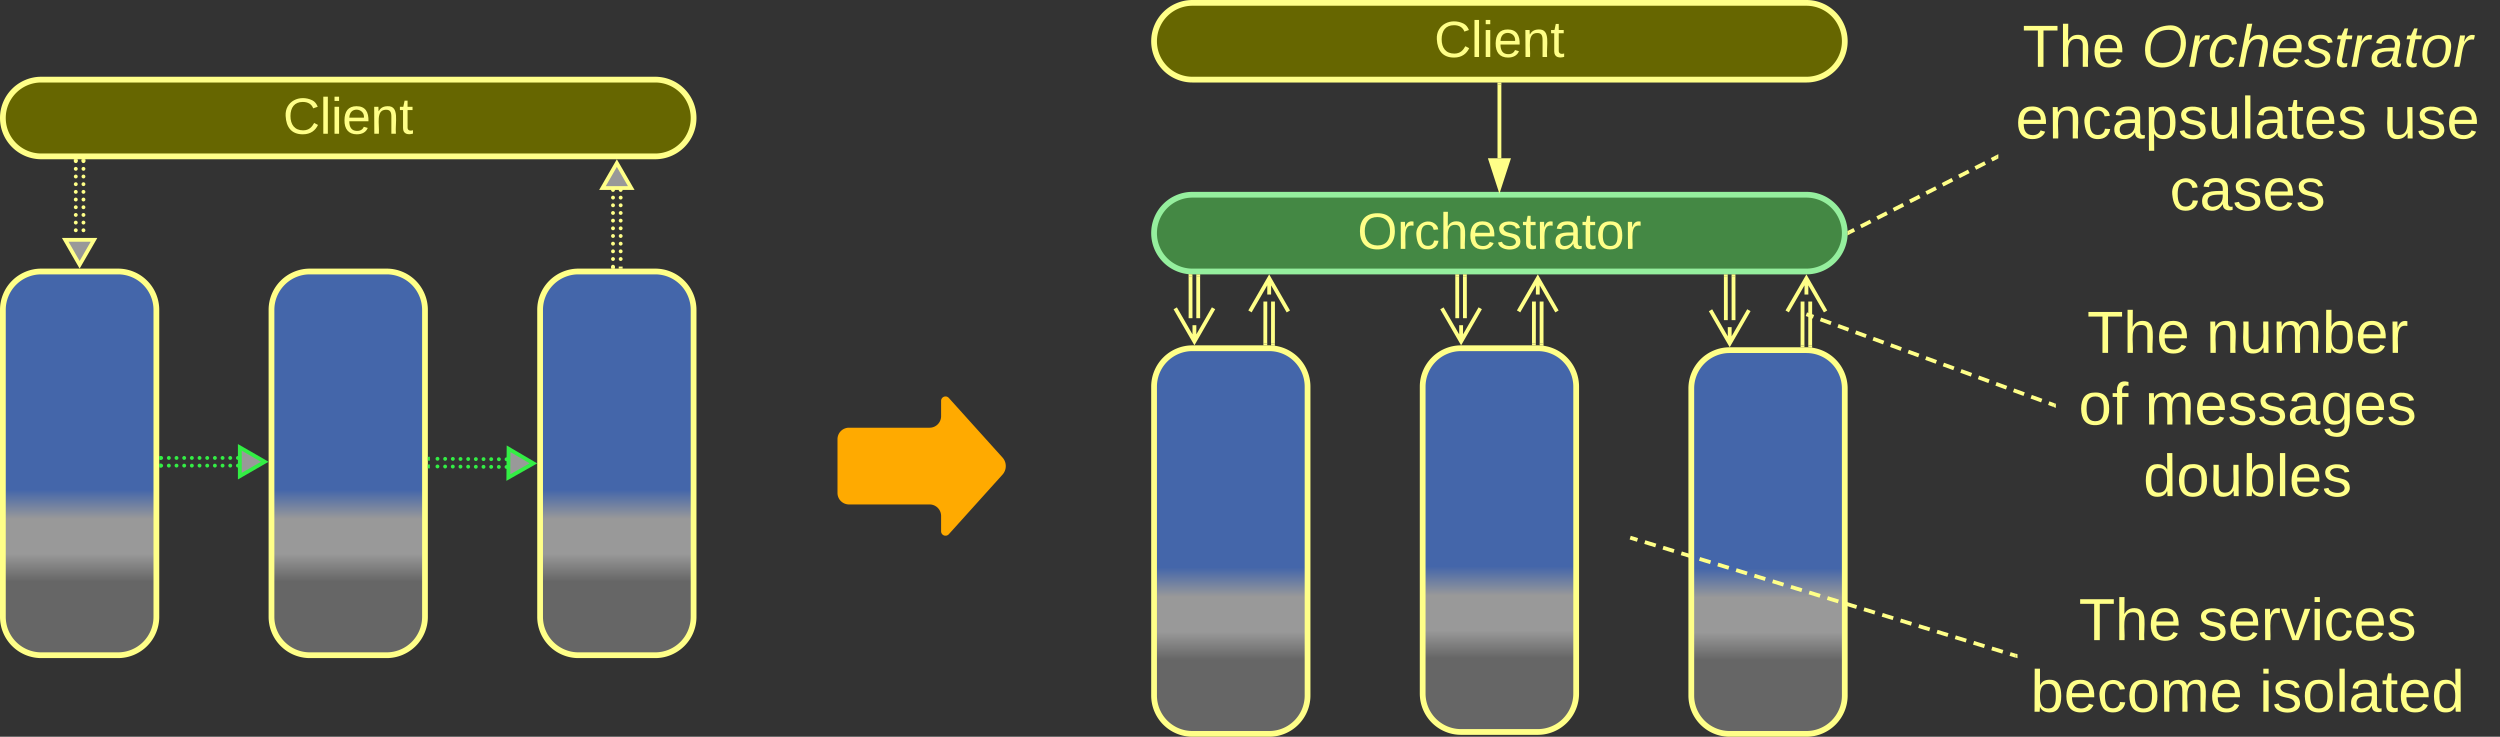 <svg xmlns="http://www.w3.org/2000/svg" xmlns:xlink="http://www.w3.org/1999/xlink" xmlns:lucid="lucid" width="1303" height="384"><rect width="100%" height="100%" fill="#333333" stroke="none"/><g transform="translate(-158.5 -418.5)" lucid:page-tab-id="0_0"><path d="M595 647.42a6 6 0 0 1 6-6h42a6 6 0 0 0 6-6v-8a2.3 2.3 0 0 1 4-1.54l28 31.08a6.67 6.67 0 0 1 0 8.92l-28 31.08a2.3 2.3 0 0 1-4-1.54v-8a6 6 0 0 0-6-6h-42a6 6 0 0 1-6-6z" fill="#fa0"/><path d="M1200 426a6 6 0 0 1 6-6h248a6 6 0 0 1 6 6v108a6 6 0 0 1-6 6h-248a6 6 0 0 1-6-6z" stroke="#ff8" stroke-opacity="0" stroke-width="3" fill="#999" fill-opacity="0"/><use xlink:href="#a" transform="matrix(1,0,0,1,1205,425) translate(7.642 28.326)"/><use xlink:href="#b" transform="matrix(1,0,0,1,1205,425) translate(69.778 28.326)"/><use xlink:href="#c" transform="matrix(1,0,0,1,1205,425) translate(4.056 65.66)"/><use xlink:href="#d" transform="matrix(1,0,0,1,1205,425) translate(195.821 65.66)"/><use xlink:href="#e" transform="matrix(1,0,0,1,1205,425) translate(84.383 102.993)"/><path d="M160 580a20 20 0 0 1 20-20h40a20 20 0 0 1 20 20v160a20 20 0 0 1-20 20h-40a20 20 0 0 1-20-20z" stroke="#ff8" stroke-width="3" fill="url(#f)"/><path d="M300 580a20 20 0 0 1 20-20h40a20 20 0 0 1 20 20v160a20 20 0 0 1-20 20h-40a20 20 0 0 1-20-20z" stroke="#ff8" stroke-width="3" fill="url(#g)"/><path d="M440 580a20 20 0 0 1 20-20h40a20 20 0 0 1 20 20v160a20 20 0 0 1-20 20h-40a20 20 0 0 1-20-20z" stroke="#ff8" stroke-width="3" fill="url(#h)"/><path d="M281.5 661.18a1 1 0 0 1 1-1 1 1 0 0 1 1 1 1 1 0 0 1-1 1 1 1 0 0 1-1-1v-.02m-4 .02a1 1 0 0 1 1-1 1 1 0 0 1 1 1 1 1 0 0 1-1 1 1 1 0 0 1-1-1v-.02m-4 .02a1 1 0 0 1 1-1 1 1 0 0 1 1 1 1 1 0 0 1-1 1 1 1 0 0 1-1-1v-.02m-4 .02a1 1 0 0 1 1-1 1 1 0 0 1 1 1 1 1 0 0 1-1 1 1 1 0 0 1-1-1v-.02m-4 .02a1 1 0 0 1 1-1 1 1 0 0 1 1 1 1 1 0 0 1-1 1 1 1 0 0 1-1-1v-.02m-4 .02a1 1 0 0 1 1-1 1 1 0 0 1 1 1 1 1 0 0 1-1 1 1 1 0 0 1-1-1v-.02m-4 .02a1 1 0 0 1 1-1 1 1 0 0 1 1 1 1 1 0 0 1-1 1 1 1 0 0 1-1-1v-.02m-4 .02a1 1 0 0 1 1-1 1 1 0 0 1 1 1 1 1 0 0 1-1 1 1 1 0 0 1-1-1v-.02m-4 .02a1 1 0 0 1 1-1 1 1 0 0 1 1 1 1 1 0 0 1-1 1 1 1 0 0 1-1-1v-.02m-4 .02a1 1 0 0 1 1-1 1 1 0 0 1 1 1 1 1 0 0 1-1 1 1 1 0 0 1-1-1v-.02m-4 .02a1 1 0 0 1 1-1 1 1 0 0 1 1 1 1 1 0 0 1-1 1 1 1 0 0 1-1-1v-.02M281.5 657.18a1 1 0 0 1 1-1 1 1 0 0 1 1 1 1 1 0 0 1-1 1 1 1 0 0 1-1-1v-.02m-4 .02a1 1 0 0 1 1-1 1 1 0 0 1 1 1 1 1 0 0 1-1 1 1 1 0 0 1-1-1v-.02m-4 .02a1 1 0 0 1 1-1 1 1 0 0 1 1 1 1 1 0 0 1-1 1 1 1 0 0 1-1-1v-.02m-4 .02a1 1 0 0 1 1-1 1 1 0 0 1 1 1 1 1 0 0 1-1 1 1 1 0 0 1-1-1v-.02m-4 .02a1 1 0 0 1 1-1 1 1 0 0 1 1 1 1 1 0 0 1-1 1 1 1 0 0 1-1-1v-.02m-4 .02a1 1 0 0 1 1-1 1 1 0 0 1 1 1 1 1 0 0 1-1 1 1 1 0 0 1-1-1v-.02m-4 .02a1 1 0 0 1 1-1 1 1 0 0 1 1 1 1 1 0 0 1-1 1 1 1 0 0 1-1-1v-.02m-4 .02a1 1 0 0 1 1-1 1 1 0 0 1 1 1 1 1 0 0 1-1 1 1 1 0 0 1-1-1v-.02m-4 .02a1 1 0 0 1 1-1 1 1 0 0 1 1 1 1 1 0 0 1-1 1 1 1 0 0 1-1-1v-.02m-4 .02a1 1 0 0 1 1-1 1 1 0 0 1 1 1 1 1 0 0 1-1 1 1 1 0 0 1-1-1v-.02m-4 .02a1 1 0 0 1 1-1 1 1 0 0 1 1 1 1 1 0 0 1-1 1 1 1 0 0 1-1-1v-.02" fill="#3e4"/><path d="M296.5 659.17l-13 7.5v-15z" stroke="#3e4" stroke-width="2" fill="#999"/><path d="M242.53 662.14h-1.03v-1.95h1.03zM242.53 658.14h-1.03v-1.95h1.03z" stroke="#3e4" stroke-width=".05" fill="#3e4"/><path d="M421.5 661.9v-.02a1 1 0 0 1 1-1 1 1 0 0 1 1 1 1 1 0 0 1-1 1 1 1 0 0 1-1-1m-4-.02a1 1 0 0 1 1-1 1 1 0 0 1 1 1 1 1 0 0 1-1 1 1 1 0 0 1-1-1v-.02m-4 0v-.02a1 1 0 0 1 1-1 1 1 0 0 1 1 1 1 1 0 0 1-1 1 1 1 0 0 1-1-1m-4-.02a1 1 0 0 1 1-1 1 1 0 0 1 1 1 1 1 0 0 1-1 1 1 1 0 0 1-1-1v-.02m-4 0a1 1 0 0 1 1-1 1 1 0 0 1 1 1 1 1 0 0 1-1 1 1 1 0 0 1-1-1v-.02m-4 0v-.02a1 1 0 0 1 1-1 1 1 0 0 1 1 1 1 1 0 0 1-1 1 1 1 0 0 1-1-1m-4-.02a1 1 0 0 1 1-1 1 1 0 0 1 1 1 1 1 0 0 1-1 1 1 1 0 0 1-1-1v-.02m-4 0v-.02a1 1 0 0 1 1-1 1 1 0 0 1 1 1 1 1 0 0 1-1 1 1 1 0 0 1-1-1m-4-.02a1 1 0 0 1 1-1 1 1 0 0 1 1 1 1 1 0 0 1-1 1 1 1 0 0 1-1-1v-.02m-4 0v-.02a1 1 0 0 1 1-1 1 1 0 0 1 1 1 1 1 0 0 1-1 1 1 1 0 0 1-1-1M421.52 657.9v-.02a1 1 0 0 1 1-1 1 1 0 0 1 1 1 1 1 0 0 1-1 1 1 1 0 0 1-1-1m-4-.02a1 1 0 0 1 1-1 1 1 0 0 1 1 1 1 1 0 0 1-1 1 1 1 0 0 1-1-1v-.02m-4 0v-.02a1 1 0 0 1 1-1 1 1 0 0 1 1 1 1 1 0 0 1-1 1 1 1 0 0 1-1-1m-4-.02a1 1 0 0 1 1-1 1 1 0 0 1 1 1 1 1 0 0 1-1 1 1 1 0 0 1-1-1m-4-.02a1 1 0 0 1 1-1 1 1 0 0 1 1 1 1 1 0 0 1-1 1 1 1 0 0 1-1-1v-.02m-4 0v-.02a1 1 0 0 1 1-1 1 1 0 0 1 1 1 1 1 0 0 1-1 1 1 1 0 0 1-1-1m-4-.02a1 1 0 0 1 1-1 1 1 0 0 1 1 1 1 1 0 0 1-1 1 1 1 0 0 1-1-1v-.02m-4 0v-.02a1 1 0 0 1 1-1 1 1 0 0 1 1 1 1 1 0 0 1-1 1 1 1 0 0 1-1-1m-4-.02a1 1 0 0 1 1-1 1 1 0 0 1 1 1 1 1 0 0 1-1 1 1 1 0 0 1-1-1v-.02m-4 0v-.02a1 1 0 0 1 1-1 1 1 0 0 1 1 1 1 1 0 0 1-1 1 1 1 0 0 1-1-1" fill="#3e4"/><path d="M436.5 660l-13.05 7.4.12-15z" stroke="#3e4" stroke-width="2" fill="#999"/><path d="M382.52 660.6l-.02 1.96h-1v-1.95zM382.55 656.6l-.02 1.96h-1.03v-1.95z" stroke="#3e4" stroke-width=".05" fill="#3e4"/><path d="M760 620a20 20 0 0 1 20-20h40a20 20 0 0 1 20 20v161a20 20 0 0 1-20 20h-40a20 20 0 0 1-20-20z" stroke="#ff8" stroke-width="3" fill="url(#i)"/><path d="M900 620a20 20 0 0 1 20-20h40a20 20 0 0 1 20 20v160a20 20 0 0 1-20 20h-40a20 20 0 0 1-20-20z" stroke="#ff8" stroke-width="3" fill="url(#j)"/><path d="M1040 621a20 20 0 0 1 20-20h40a20 20 0 0 1 20 20v160a20 20 0 0 1-20 20h-40a20 20 0 0 1-20-20z" stroke="#ff8" stroke-width="3" fill="url(#k)"/><path d="M760 540a20 20 0 0 1 20-20h320a20 20 0 0 1 20 20 20 20 0 0 1-20 20H780a20 20 0 0 1-20-20z" stroke="#95ef9e" stroke-width="3" fill="#484"/><use xlink:href="#l" transform="matrix(1,0,0,1,765,525) translate(101.042 23.208)"/><path d="M1122.4 539.55l2.55-1.3m3.4-1.75l5.13-2.6m3.4-1.74l5.12-2.6m3.4-1.74l5.12-2.6m3.4-1.75l5.13-2.6m3.4-1.74l5.12-2.6m3.4-1.74l5.13-2.62m3.4-1.74l5.12-2.6m3.4-1.74l5.12-2.6m3.4-1.74l2.57-1.3" stroke="#ff8" stroke-width="2" fill="none"/><path d="M1122.86 540.4l-1.44.74.1-1.14-.1-1.05.56-.28zM1200 501.1l-.47.23-.9-1.73 1.37-.7z" stroke="#ff8" stroke-width=".05" fill="#ff8"/><path d="M160 480a20 20 0 0 1 20-20h320a20 20 0 0 1 20 20 20 20 0 0 1-20 20H180a20 20 0 0 1-20-20z" stroke="#ff8" stroke-width="3" fill="#660"/><use xlink:href="#m" transform="matrix(1,0,0,1,165,465) translate(141.042 23.208)"/><path d="M760 440a20 20 0 0 1 20-20h320a20 20 0 0 1 20 20 20 20 0 0 1-20 20H780a20 20 0 0 1-20-20z" stroke="#ff8" stroke-width="3" fill="#660"/><use xlink:href="#m" transform="matrix(1,0,0,1,765,425) translate(141.042 23.208)"/><path d="M940 501v-38.5" stroke="#ff8" stroke-width="2" fill="none"/><path d="M940 516.26L935.37 502h9.26z" stroke="#ff8" stroke-width="2" fill="#ff8"/><path d="M940.98 462.53H939v-1.03H941z" stroke="#ff8" stroke-width=".05" fill="#ff8"/><path d="M779.02 584.34L779 562.5M783.02 584.34L783 562.5M791 579.17l-9.97 17.33-10-17.3m10 17.3V588" stroke="#ff8" stroke-width="2" fill="none"/><path d="M779.94 561.5h.03v1.03h-1.94v-1.18zM783.98 562.52h-1.95v-1.02h1.95z" stroke="#ff8" stroke-width=".05" fill="#ff8"/><path d="M1210 726a6 6 0 0 1 6-6h228a6 6 0 0 1 6 6v69a6 6 0 0 1-6 6h-228a6 6 0 0 1-6-6z" stroke="#ff8" stroke-opacity="0" stroke-width="3" fill="#999" fill-opacity="0"/><use xlink:href="#n" transform="matrix(1,0,0,1,1215,725) translate(26.981 27.139)"/><use xlink:href="#o" transform="matrix(1,0,0,1,1215,725) translate(89.117 27.139)"/><use xlink:href="#p" transform="matrix(1,0,0,1,1215,725) translate(1.92 64.472)"/><use xlink:href="#q" transform="matrix(1,0,0,1,1215,725) translate(121.093 64.472)"/><path d="M1009.1 699l2.86.9m3.8 1.15l5.73 1.75m3.8 1.17l5.7 1.74m3.8 1.18l5.73 1.75m3.8 1.16l5.72 1.74m3.8 1.17l5.72 1.76m3.8 1.16l5.72 1.75m3.8 1.17l5.7 1.74m3.82 1.17l5.7 1.75m3.82 1.16l5.7 1.75m3.82 1.18l5.7 1.75m3.82 1.16l5.7 1.74m3.82 1.17l5.7 1.75m3.82 1.17l5.7 1.75m3.82 1.16l5.72 1.75m3.8 1.17l5.72 1.75m3.8 1.16l5.72 1.75m3.8 1.18l5.72 1.75m3.8 1.16l5.72 1.74m3.8 1.16l5.72 1.75m3.8 1.17l5.72 1.75m3.8 1.16l2.86.88M1009.13 699.02l-.98-.3" stroke="#ff8" stroke-width="2" fill="none"/><path d="M1210 759.48v2.04l-1.27-.4.58-1.85z" stroke="#ff8" stroke-width=".05" fill="#ff8"/><path d="M201 502.5a1 1 0 0 1 1-1 1 1 0 0 1 1 1 1 1 0 0 1-1 1 1 1 0 0 1-1-1m0 4a1 1 0 0 1 1-1 1 1 0 0 1 1 1 1 1 0 0 1-1 1 1 1 0 0 1-1-1m0 4a1 1 0 0 1 1-1 1 1 0 0 1 1 1 1 1 0 0 1-1 1 1 1 0 0 1-1-1m0 4a1 1 0 0 1 1-1 1 1 0 0 1 1 1 1 1 0 0 1-1 1 1 1 0 0 1-1-1m0 4a1 1 0 0 1 1-1 1 1 0 0 1 1 1 1 1 0 0 1-1 1 1 1 0 0 1-1-1m0 4a1 1 0 0 1 1-1 1 1 0 0 1 1 1 1 1 0 0 1-1 1 1 1 0 0 1-1-1m0 4.02a1 1 0 0 1 1-1 1 1 0 0 1 1 1 1 1 0 0 1-1 1 1 1 0 0 1-1-1v-.02m0 4.02a1 1 0 0 1 1-1 1 1 0 0 1 1 1 1 1 0 0 1-1 1 1 1 0 0 1-1-1v-.02m0 4.02a1 1 0 0 1 1-1 1 1 0 0 1 1 1 1 1 0 0 1-1 1 1 1 0 0 1-1-1v-.02m0 4.02a1 1 0 0 1 1-1 1 1 0 0 1 1 1 1 1 0 0 1-1 1 1 1 0 0 1-1-1v-.02M197 502.5a1 1 0 0 1 1-1 1 1 0 0 1 1 1 1 1 0 0 1-1 1 1 1 0 0 1-1-1m0 4a1 1 0 0 1 1-1 1 1 0 0 1 1 1 1 1 0 0 1-1 1 1 1 0 0 1-1-1m0 4a1 1 0 0 1 1-1 1 1 0 0 1 1 1 1 1 0 0 1-1 1 1 1 0 0 1-1-1m0 4a1 1 0 0 1 1-1 1 1 0 0 1 1 1 1 1 0 0 1-1 1 1 1 0 0 1-1-1m0 4a1 1 0 0 1 1-1 1 1 0 0 1 1 1 1 1 0 0 1-1 1 1 1 0 0 1-1-1m0 4a1 1 0 0 1 1-1 1 1 0 0 1 1 1 1 1 0 0 1-1 1 1 1 0 0 1-1-1m0 4.02a1 1 0 0 1 1-1 1 1 0 0 1 1 1 1 1 0 0 1-1 1 1 1 0 0 1-1-1v-.02m0 4.02a1 1 0 0 1 1-1 1 1 0 0 1 1 1 1 1 0 0 1-1 1 1 1 0 0 1-1-1v-.02m0 4.02a1 1 0 0 1 1-1 1 1 0 0 1 1 1 1 1 0 0 1-1 1 1 1 0 0 1-1-1v-.02m0 4.02a1 1 0 0 1 1-1 1 1 0 0 1 1 1 1 1 0 0 1-1 1 1 1 0 0 1-1-1v-.02" fill="#ff8"/><path d="M202.97 502.53h-1.94v-1.03h1.94zM198.97 502.53h-1.94v-1.03h1.94z" stroke="#ff8" stroke-width=".05" fill="#ff8"/><path d="M200 556.5l-7.5-13h15z" stroke="#ff8" stroke-width="2" fill="#999"/><path d="M481 517.5a1 1 0 0 1 1-1 1 1 0 0 1 1 1 1 1 0 0 1-1 1 1 1 0 0 1-1-1v-.02m0 4.02a1 1 0 0 1 1-1 1 1 0 0 1 1 1 1 1 0 0 1-1 1 1 1 0 0 1-1-1v-.02m0 4.02a1 1 0 0 1 1-1 1 1 0 0 1 1 1 1 1 0 0 1-1 1 1 1 0 0 1-1-1v-.02m0 4.02a1 1 0 0 1 1-1 1 1 0 0 1 1 1 1 1 0 0 1-1 1 1 1 0 0 1-1-1v-.02m0 4.02a1 1 0 0 1 1-1 1 1 0 0 1 1 1 1 1 0 0 1-1 1 1 1 0 0 1-1-1v-.02m0 4.02a1 1 0 0 1 1-1 1 1 0 0 1 1 1 1 1 0 0 1-1 1 1 1 0 0 1-1-1m0 4a1 1 0 0 1 1-1 1 1 0 0 1 1 1 1 1 0 0 1-1 1 1 1 0 0 1-1-1m0 4a1 1 0 0 1 1-1 1 1 0 0 1 1 1 1 1 0 0 1-1 1 1 1 0 0 1-1-1m0 4a1 1 0 0 1 1-1 1 1 0 0 1 1 1 1 1 0 0 1-1 1 1 1 0 0 1-1-1m0 4a1 1 0 0 1 1-1 1 1 0 0 1 1 1 1 1 0 0 1-1 1 1 1 0 0 1-1-1M477 517.5a1 1 0 0 1 1-1 1 1 0 0 1 1 1 1 1 0 0 1-1 1 1 1 0 0 1-1-1v-.02m0 4.02a1 1 0 0 1 1-1 1 1 0 0 1 1 1 1 1 0 0 1-1 1 1 1 0 0 1-1-1v-.02m0 4.02a1 1 0 0 1 1-1 1 1 0 0 1 1 1 1 1 0 0 1-1 1 1 1 0 0 1-1-1v-.02m0 4.02a1 1 0 0 1 1-1 1 1 0 0 1 1 1 1 1 0 0 1-1 1 1 1 0 0 1-1-1v-.02m0 4.02a1 1 0 0 1 1-1 1 1 0 0 1 1 1 1 1 0 0 1-1 1 1 1 0 0 1-1-1v-.02m0 4.02a1 1 0 0 1 1-1 1 1 0 0 1 1 1 1 1 0 0 1-1 1 1 1 0 0 1-1-1m0 4a1 1 0 0 1 1-1 1 1 0 0 1 1 1 1 1 0 0 1-1 1 1 1 0 0 1-1-1m0 4a1 1 0 0 1 1-1 1 1 0 0 1 1 1 1 1 0 0 1-1 1 1 1 0 0 1-1-1m0 4a1 1 0 0 1 1-1 1 1 0 0 1 1 1 1 1 0 0 1-1 1 1 1 0 0 1-1-1m0 4a1 1 0 0 1 1-1 1 1 0 0 1 1 1 1 1 0 0 1-1 1 1 1 0 0 1-1-1m0 4a1 1 0 0 1 1-1 1 1 0 0 1 1 1 1 1 0 0 1-1 1 1 1 0 0 1-1-1" fill="#ff8"/><path d="M480 503.5l7.5 13h-15z" stroke="#ff8" stroke-width="2" fill="#999"/><path d="M482.98 557.47v1.03h-1.96v-1.03zM478.98 557.47v1.03h-1.96v-1.03z" stroke="#ff8" stroke-width=".05" fill="#ff8"/><path d="M918.02 584.34L918 562.5M922.02 584.34L922 562.5M930 579.17l-9.97 17.33-10-17.3m10 17.3V588" stroke="#ff8" stroke-width="2" fill="none"/><path d="M918.98 562.53h-1.95v-1.03h1.95zM922.98 562.52h-1.95v-1.02h1.95z" stroke="#ff8" stroke-width=".05" fill="#ff8"/><path d="M1058.02 585.34l-.02-22.84M1062.02 585.34l-.02-22.84M1070.02 580.17l-10 17.33-10-17.3m10 17.3V589" stroke="#ff8" stroke-width="2" fill="none"/><path d="M1058.98 562.53h-1.95v-1.03h1.94zM1062.98 562.52h-1.95v-1.02h1.94z" stroke="#ff8" stroke-width=".05" fill="#ff8"/><path d="M817.97 597.5l.02-21.84M821.97 597.5l.02-21.84" stroke="#ff8" stroke-width="2" fill="none"/><path d="M818.94 597.47v1.03H817v-1.03zM822.94 597.48v1.25l-1.95-.16v-1.1z" stroke="#ff8" stroke-width=".05" fill="#ff8"/><path d="M809.98 580.8L820 563.5l9.98 17.33M820 563.5v8.5M957.97 597.5l.02-21.84M961.97 597.5l.02-21.84" stroke="#ff8" stroke-width="2" fill="none"/><path d="M958.95 597.47v1.03h-1.96v-1.03zM962.95 597.48v1.25l-1.96-.16v-1.1z" stroke="#ff8" stroke-width=".05" fill="#ff8"/><path d="M949.98 580.8L960 563.5l9.98 17.33M960 563.5v8.5M1097.97 598.5l.02-22.84M1101.97 598.5l.02-22.84" stroke="#ff8" stroke-width="2" fill="none"/><path d="M1098.94 598.47v1.03H1097v-1.03zM1102.94 598.48v1.25l-1.95-.16v-1.1z" stroke="#ff8" stroke-width=".05" fill="#ff8"/><path d="M1089.98 580.8l10.02-17.3 9.98 17.33M1100 563.5v8.5" stroke="#ff8" stroke-width="2" fill="none"/><path d="M1230 575a6 6 0 0 1 6-6h188a6 6 0 0 1 6 6v110a6 6 0 0 1-6 6h-188a6 6 0 0 1-6-6z" stroke="#ff8" stroke-opacity="0" stroke-width="3" fill="#999" fill-opacity="0"/><g><use xlink:href="#r" transform="matrix(1,0,0,1,1235,574) translate(11.302 28.42)"/><use xlink:href="#s" transform="matrix(1,0,0,1,1235,574) translate(73.438 28.42)"/><use xlink:href="#t" transform="matrix(1,0,0,1,1235,574) translate(6.895 65.753)"/><use xlink:href="#u" transform="matrix(1,0,0,1,1235,574) translate(41.463 65.753)"/><use xlink:href="#v" transform="matrix(1,0,0,1,1235,574) translate(40.599 103.087)"/></g><path d="M1100.92 582.6l2.75 1.02m3.66 1.35l5.5 2m3.65 1.36l5.5 2m3.65 1.36l5.5 2m3.66 1.35l5.48 2m3.66 1.36l5.5 2.02m3.65 1.35l5.5 2m3.65 1.36l5.5 2m3.65 1.36l5.5 2m3.65 1.35l5.5 2m3.65 1.36l5.5 2.02m3.66 1.35l5.5 2m3.65 1.36l5.5 2m3.66 1.36l5.5 2m3.65 1.35l2.76 1M1100.95 582.62l-.97-.35" stroke="#ff8" stroke-width="2" fill="none"/><path d="M1230 628.96v2.08l-1.3-.48.67-1.83z" stroke="#ff8" stroke-width=".05" fill="#ff8"/><defs><path d="M127-220V0H93v-220H8v-28h204v28h-85" id="w" fill="#ff8"/><path d="M106-169C34-169 62-67 57 0H25v-261h32l-1 103c12-21 28-36 61-36 89 0 53 116 60 194h-32v-121c2-32-8-49-39-48" id="x" fill="#ff8"/><path d="M100-194c63 0 86 42 84 106H49c0 40 14 67 53 68 26 1 43-12 49-29l28 8c-11 28-37 45-77 45C44 4 14-33 15-96c1-61 26-98 85-98zm52 81c6-60-76-77-97-28-3 7-6 17-6 28h103" id="y" fill="#ff8"/><g id="a"><use transform="matrix(0.086,0,0,0.086,0,0)" xlink:href="#w"/><use transform="matrix(0.086,0,0,0.086,18.926,0)" xlink:href="#x"/><use transform="matrix(0.086,0,0,0.086,36.21,0)" xlink:href="#y"/></g><path d="M20-101c0-91 52-143 145-150 126-9 127 168 53 223-23 17-55 32-93 32C57 4 20-33 20-101zm216-33c5-57-18-91-73-90-77 1-110 51-110 125 0 49 23 75 73 75 72-1 104-45 110-110" id="z" fill="#ff8"/><path d="M66-151c12-25 30-51 66-40l-6 26C45-176 58-65 38 0H6l36-190h30" id="A" fill="#ff8"/><path d="M44-68c0 29 11 47 38 47 30 0 42-19 51-41l28 9C148-21 126 4 82 4 31 4 10-29 12-85c3-77 74-140 146-93 12 8 15 23 18 40l-31 5c-1-22-13-36-36-36-52 0-65 49-65 101" id="B" fill="#ff8"/><path d="M67-158c15-20 31-36 64-36 94 0 33 127 27 194h-32l25-140c3-38-53-32-70-12C52-117 51-51 37 0H6l51-261h31" id="C" fill="#ff8"/><path d="M111-194c62-3 86 47 72 106H45c-7 38 6 69 45 68 27-1 43-14 53-32l24 11C152-15 129 4 87 4 38 3 12-23 12-71c0-70 32-119 99-123zm44 81c14-66-71-72-95-28-4 8-8 17-11 28h106" id="D" fill="#ff8"/><path d="M55-144c13 50 104 24 104 88C159 21 15 23 1-39l26-10c6 40 102 42 102-4-13-50-104-23-104-87 0-71 143-71 148-8l-29 4c-5-35-85-37-89 0" id="E" fill="#ff8"/><path d="M51-54c-9 22 5 41 31 30L79-1C43 14 10-4 19-52l22-115H19l5-23h22l19-43h21l-9 43h35l-4 23H73" id="F" fill="#ff8"/><path d="M165-48c-4 18 1 34 23 27l-3 20c-29 8-62 0-52-35h-2C116-14 99 4 63 4 30 4 8-16 8-49c0-68 71-67 138-67 10-26 0-56-31-54-26 1-42 9-47 31l-32-5c8-67 160-71 144 15-5 28-9 54-15 81zM42-50c3 52 80 24 89-6 7-12 7-24 11-38-47 1-103-4-100 44" id="G" fill="#ff8"/><path d="M30-147c31-64 166-65 159 27C183-49 158 1 86 4 9 8 1-88 30-147zM88-20c53 0 68-48 68-100 0-31-11-51-44-50-52 1-68 46-68 97 0 32 13 53 44 53" id="H" fill="#ff8"/><g id="b"><use transform="matrix(0.086,0,0,0.086,0,0)" xlink:href="#z"/><use transform="matrix(0.086,0,0,0.086,24.198,0)" xlink:href="#A"/><use transform="matrix(0.086,0,0,0.086,34.481,0)" xlink:href="#B"/><use transform="matrix(0.086,0,0,0.086,50.037,0)" xlink:href="#C"/><use transform="matrix(0.086,0,0,0.086,67.321,0)" xlink:href="#D"/><use transform="matrix(0.086,0,0,0.086,84.605,0)" xlink:href="#E"/><use transform="matrix(0.086,0,0,0.086,100.16,0)" xlink:href="#F"/><use transform="matrix(0.086,0,0,0.086,108.802,0)" xlink:href="#A"/><use transform="matrix(0.086,0,0,0.086,119.086,0)" xlink:href="#G"/><use transform="matrix(0.086,0,0,0.086,136.37,0)" xlink:href="#F"/><use transform="matrix(0.086,0,0,0.086,145.012,0)" xlink:href="#H"/><use transform="matrix(0.086,0,0,0.086,162.296,0)" xlink:href="#A"/></g><path d="M117-194c89-4 53 116 60 194h-32v-121c0-31-8-49-39-48C34-167 62-67 57 0H25l-1-190h30c1 10-1 24 2 32 11-22 29-35 61-36" id="I" fill="#ff8"/><path d="M96-169c-40 0-48 33-48 73s9 75 48 75c24 0 41-14 43-38l32 2c-6 37-31 61-74 61-59 0-76-41-82-99-10-93 101-131 147-64 4 7 5 14 7 22l-32 3c-4-21-16-35-41-35" id="J" fill="#ff8"/><path d="M141-36C126-15 110 5 73 4 37 3 15-17 15-53c-1-64 63-63 125-63 3-35-9-54-41-54-24 1-41 7-42 31l-33-3c5-37 33-52 76-52 45 0 72 20 72 64v82c-1 20 7 32 28 27v20c-31 9-61-2-59-35zM48-53c0 20 12 33 32 33 41-3 63-29 60-74-43 2-92-5-92 41" id="K" fill="#ff8"/><path d="M115-194c55 1 70 41 70 98S169 2 115 4C84 4 66-9 55-30l1 105H24l-1-265h31l2 30c10-21 28-34 59-34zm-8 174c40 0 45-34 45-75s-6-73-45-74c-42 0-51 32-51 76 0 43 10 73 51 73" id="L" fill="#ff8"/><path d="M135-143c-3-34-86-38-87 0 15 53 115 12 119 90S17 21 10-45l28-5c4 36 97 45 98 0-10-56-113-15-118-90-4-57 82-63 122-42 12 7 21 19 24 35" id="M" fill="#ff8"/><path d="M84 4C-5 8 30-112 23-190h32v120c0 31 7 50 39 49 72-2 45-101 50-169h31l1 190h-30c-1-10 1-25-2-33-11 22-28 36-60 37" id="N" fill="#ff8"/><path d="M24 0v-261h32V0H24" id="O" fill="#ff8"/><path d="M59-47c-2 24 18 29 38 22v24C64 9 27 4 27-40v-127H5v-23h24l9-43h21v43h35v23H59v120" id="P" fill="#ff8"/><g id="c"><use transform="matrix(0.086,0,0,0.086,0,0)" xlink:href="#y"/><use transform="matrix(0.086,0,0,0.086,17.284,0)" xlink:href="#I"/><use transform="matrix(0.086,0,0,0.086,34.568,0)" xlink:href="#J"/><use transform="matrix(0.086,0,0,0.086,50.123,0)" xlink:href="#K"/><use transform="matrix(0.086,0,0,0.086,67.407,0)" xlink:href="#L"/><use transform="matrix(0.086,0,0,0.086,84.691,0)" xlink:href="#M"/><use transform="matrix(0.086,0,0,0.086,100.247,0)" xlink:href="#N"/><use transform="matrix(0.086,0,0,0.086,117.531,0)" xlink:href="#O"/><use transform="matrix(0.086,0,0,0.086,124.358,0)" xlink:href="#K"/><use transform="matrix(0.086,0,0,0.086,141.642,0)" xlink:href="#P"/><use transform="matrix(0.086,0,0,0.086,150.284,0)" xlink:href="#y"/><use transform="matrix(0.086,0,0,0.086,167.568,0)" xlink:href="#M"/></g><g id="d"><use transform="matrix(0.086,0,0,0.086,0,0)" xlink:href="#N"/><use transform="matrix(0.086,0,0,0.086,17.284,0)" xlink:href="#M"/><use transform="matrix(0.086,0,0,0.086,32.84,0)" xlink:href="#y"/></g><g id="e"><use transform="matrix(0.086,0,0,0.086,0,0)" xlink:href="#J"/><use transform="matrix(0.086,0,0,0.086,15.556,0)" xlink:href="#K"/><use transform="matrix(0.086,0,0,0.086,32.84,0)" xlink:href="#M"/><use transform="matrix(0.086,0,0,0.086,48.395,0)" xlink:href="#y"/><use transform="matrix(0.086,0,0,0.086,65.679,0)" xlink:href="#M"/></g><linearGradient gradientUnits="userSpaceOnUse" id="f" x1="160" y1="760" x2="160" y2="560"><stop offset="19.2%" stop-color="#666"/><stop offset="26.45%" stop-color="#999"/><stop offset="35.51%" stop-color="#999"/><stop offset="43.12%" stop-color="#46a"/></linearGradient><linearGradient gradientUnits="userSpaceOnUse" id="g" x1="300" y1="760" x2="300" y2="560"><stop offset="19.2%" stop-color="#666"/><stop offset="26.45%" stop-color="#999"/><stop offset="35.51%" stop-color="#999"/><stop offset="43.12%" stop-color="#46a"/></linearGradient><linearGradient gradientUnits="userSpaceOnUse" id="h" x1="440" y1="760" x2="440" y2="560"><stop offset="19.2%" stop-color="#666"/><stop offset="26.45%" stop-color="#999"/><stop offset="35.51%" stop-color="#999"/><stop offset="43.12%" stop-color="#46a"/></linearGradient><linearGradient gradientUnits="userSpaceOnUse" id="i" x1="760" y1="801" x2="760" y2="600"><stop offset="19.2%" stop-color="#666"/><stop offset="26.45%" stop-color="#999"/><stop offset="35.51%" stop-color="#999"/><stop offset="43.12%" stop-color="#46a"/></linearGradient><linearGradient gradientUnits="userSpaceOnUse" id="j" x1="900" y1="800" x2="900" y2="600"><stop offset="19.2%" stop-color="#666"/><stop offset="26.45%" stop-color="#999"/><stop offset="35.51%" stop-color="#999"/><stop offset="43.12%" stop-color="#46a"/></linearGradient><linearGradient gradientUnits="userSpaceOnUse" id="k" x1="1040" y1="801" x2="1040" y2="601"><stop offset="19.2%" stop-color="#666"/><stop offset="26.45%" stop-color="#999"/><stop offset="35.51%" stop-color="#999"/><stop offset="43.12%" stop-color="#46a"/></linearGradient><path d="M140-251c81 0 123 46 123 126C263-46 219 4 140 4 59 4 17-45 17-125s42-126 123-126zm0 227c63 0 89-41 89-101s-29-99-89-99c-61 0-89 39-89 99S79-25 140-24" id="Q" fill="#ff8"/><path d="M114-163C36-179 61-72 57 0H25l-1-190h30c1 12-1 29 2 39 6-27 23-49 58-41v29" id="R" fill="#ff8"/><path d="M100-194c62-1 85 37 85 99 1 63-27 99-86 99S16-35 15-95c0-66 28-99 85-99zM99-20c44 1 53-31 53-75 0-43-8-75-51-75s-53 32-53 75 10 74 51 75" id="S" fill="#ff8"/><g id="l"><use transform="matrix(0.074,0,0,0.074,0,0)" xlink:href="#Q"/><use transform="matrix(0.074,0,0,0.074,20.741,0)" xlink:href="#R"/><use transform="matrix(0.074,0,0,0.074,29.556,0)" xlink:href="#J"/><use transform="matrix(0.074,0,0,0.074,42.889,0)" xlink:href="#x"/><use transform="matrix(0.074,0,0,0.074,57.704,0)" xlink:href="#y"/><use transform="matrix(0.074,0,0,0.074,72.519,0)" xlink:href="#M"/><use transform="matrix(0.074,0,0,0.074,85.852,0)" xlink:href="#P"/><use transform="matrix(0.074,0,0,0.074,93.259,0)" xlink:href="#R"/><use transform="matrix(0.074,0,0,0.074,102.074,0)" xlink:href="#K"/><use transform="matrix(0.074,0,0,0.074,116.889,0)" xlink:href="#P"/><use transform="matrix(0.074,0,0,0.074,124.296,0)" xlink:href="#S"/><use transform="matrix(0.074,0,0,0.074,139.111,0)" xlink:href="#R"/></g><path d="M212-179c-10-28-35-45-73-45-59 0-87 40-87 99 0 60 29 101 89 101 43 0 62-24 78-52l27 14C228-24 195 4 139 4 59 4 22-46 18-125c-6-104 99-153 187-111 19 9 31 26 39 46" id="T" fill="#ff8"/><path d="M24-231v-30h32v30H24zM24 0v-190h32V0H24" id="U" fill="#ff8"/><g id="m"><use transform="matrix(0.074,0,0,0.074,0,0)" xlink:href="#T"/><use transform="matrix(0.074,0,0,0.074,19.185,0)" xlink:href="#O"/><use transform="matrix(0.074,0,0,0.074,25.037,0)" xlink:href="#U"/><use transform="matrix(0.074,0,0,0.074,30.889,0)" xlink:href="#y"/><use transform="matrix(0.074,0,0,0.074,45.704,0)" xlink:href="#I"/><use transform="matrix(0.074,0,0,0.074,60.519,0)" xlink:href="#P"/></g><g id="n"><use transform="matrix(0.086,0,0,0.086,0,0)" xlink:href="#w"/><use transform="matrix(0.086,0,0,0.086,18.926,0)" xlink:href="#x"/><use transform="matrix(0.086,0,0,0.086,36.21,0)" xlink:href="#y"/></g><path d="M108 0H70L1-190h34L89-25l56-165h34" id="V" fill="#ff8"/><g id="o"><use transform="matrix(0.086,0,0,0.086,0,0)" xlink:href="#M"/><use transform="matrix(0.086,0,0,0.086,15.556,0)" xlink:href="#y"/><use transform="matrix(0.086,0,0,0.086,32.84,0)" xlink:href="#R"/><use transform="matrix(0.086,0,0,0.086,43.123,0)" xlink:href="#V"/><use transform="matrix(0.086,0,0,0.086,58.679,0)" xlink:href="#U"/><use transform="matrix(0.086,0,0,0.086,65.506,0)" xlink:href="#J"/><use transform="matrix(0.086,0,0,0.086,81.062,0)" xlink:href="#y"/><use transform="matrix(0.086,0,0,0.086,98.346,0)" xlink:href="#M"/></g><path d="M115-194c53 0 69 39 70 98 0 66-23 100-70 100C84 3 66-7 56-30L54 0H23l1-261h32v101c10-23 28-34 59-34zm-8 174c40 0 45-34 45-75 0-40-5-75-45-74-42 0-51 32-51 76 0 43 10 73 51 73" id="W" fill="#ff8"/><path d="M210-169c-67 3-38 105-44 169h-31v-121c0-29-5-50-35-48C34-165 62-65 56 0H25l-1-190h30c1 10-1 24 2 32 10-44 99-50 107 0 11-21 27-35 58-36 85-2 47 119 55 194h-31v-121c0-29-5-49-35-48" id="X" fill="#ff8"/><g id="p"><use transform="matrix(0.086,0,0,0.086,0,0)" xlink:href="#W"/><use transform="matrix(0.086,0,0,0.086,17.284,0)" xlink:href="#y"/><use transform="matrix(0.086,0,0,0.086,34.568,0)" xlink:href="#J"/><use transform="matrix(0.086,0,0,0.086,50.123,0)" xlink:href="#S"/><use transform="matrix(0.086,0,0,0.086,67.407,0)" xlink:href="#X"/><use transform="matrix(0.086,0,0,0.086,93.247,0)" xlink:href="#y"/></g><path d="M85-194c31 0 48 13 60 33l-1-100h32l1 261h-30c-2-10 0-23-3-31C134-8 116 4 85 4 32 4 16-35 15-94c0-66 23-100 70-100zm9 24c-40 0-46 34-46 75 0 40 6 74 45 74 42 0 51-32 51-76 0-42-9-74-50-73" id="Y" fill="#ff8"/><g id="q"><use transform="matrix(0.086,0,0,0.086,0,0)" xlink:href="#U"/><use transform="matrix(0.086,0,0,0.086,6.827,0)" xlink:href="#M"/><use transform="matrix(0.086,0,0,0.086,22.383,0)" xlink:href="#S"/><use transform="matrix(0.086,0,0,0.086,39.667,0)" xlink:href="#O"/><use transform="matrix(0.086,0,0,0.086,46.494,0)" xlink:href="#K"/><use transform="matrix(0.086,0,0,0.086,63.778,0)" xlink:href="#P"/><use transform="matrix(0.086,0,0,0.086,72.42,0)" xlink:href="#y"/><use transform="matrix(0.086,0,0,0.086,89.704,0)" xlink:href="#Y"/></g><g id="r"><use transform="matrix(0.086,0,0,0.086,0,0)" xlink:href="#w"/><use transform="matrix(0.086,0,0,0.086,18.926,0)" xlink:href="#x"/><use transform="matrix(0.086,0,0,0.086,36.21,0)" xlink:href="#y"/></g><g id="s"><use transform="matrix(0.086,0,0,0.086,0,0)" xlink:href="#I"/><use transform="matrix(0.086,0,0,0.086,17.284,0)" xlink:href="#N"/><use transform="matrix(0.086,0,0,0.086,34.568,0)" xlink:href="#X"/><use transform="matrix(0.086,0,0,0.086,60.407,0)" xlink:href="#W"/><use transform="matrix(0.086,0,0,0.086,77.691,0)" xlink:href="#y"/><use transform="matrix(0.086,0,0,0.086,94.975,0)" xlink:href="#R"/></g><path d="M101-234c-31-9-42 10-38 44h38v23H63V0H32v-167H5v-23h27c-7-52 17-82 69-68v24" id="Z" fill="#ff8"/><g id="t"><use transform="matrix(0.086,0,0,0.086,0,0)" xlink:href="#S"/><use transform="matrix(0.086,0,0,0.086,17.284,0)" xlink:href="#Z"/></g><path d="M177-190C167-65 218 103 67 71c-23-6-38-20-44-43l32-5c15 47 100 32 89-28v-30C133-14 115 1 83 1 29 1 15-40 15-95c0-56 16-97 71-98 29-1 48 16 59 35 1-10 0-23 2-32h30zM94-22c36 0 50-32 50-73 0-42-14-75-50-75-39 0-46 34-46 75s6 73 46 73" id="aa" fill="#ff8"/><g id="u"><use transform="matrix(0.086,0,0,0.086,0,0)" xlink:href="#X"/><use transform="matrix(0.086,0,0,0.086,25.84,0)" xlink:href="#y"/><use transform="matrix(0.086,0,0,0.086,43.123,0)" xlink:href="#M"/><use transform="matrix(0.086,0,0,0.086,58.679,0)" xlink:href="#M"/><use transform="matrix(0.086,0,0,0.086,74.235,0)" xlink:href="#K"/><use transform="matrix(0.086,0,0,0.086,91.519,0)" xlink:href="#aa"/><use transform="matrix(0.086,0,0,0.086,108.802,0)" xlink:href="#y"/><use transform="matrix(0.086,0,0,0.086,126.086,0)" xlink:href="#M"/></g><g id="v"><use transform="matrix(0.086,0,0,0.086,0,0)" xlink:href="#Y"/><use transform="matrix(0.086,0,0,0.086,17.284,0)" xlink:href="#S"/><use transform="matrix(0.086,0,0,0.086,34.568,0)" xlink:href="#N"/><use transform="matrix(0.086,0,0,0.086,51.852,0)" xlink:href="#W"/><use transform="matrix(0.086,0,0,0.086,69.136,0)" xlink:href="#O"/><use transform="matrix(0.086,0,0,0.086,75.963,0)" xlink:href="#y"/><use transform="matrix(0.086,0,0,0.086,93.247,0)" xlink:href="#M"/></g></defs></g></svg>